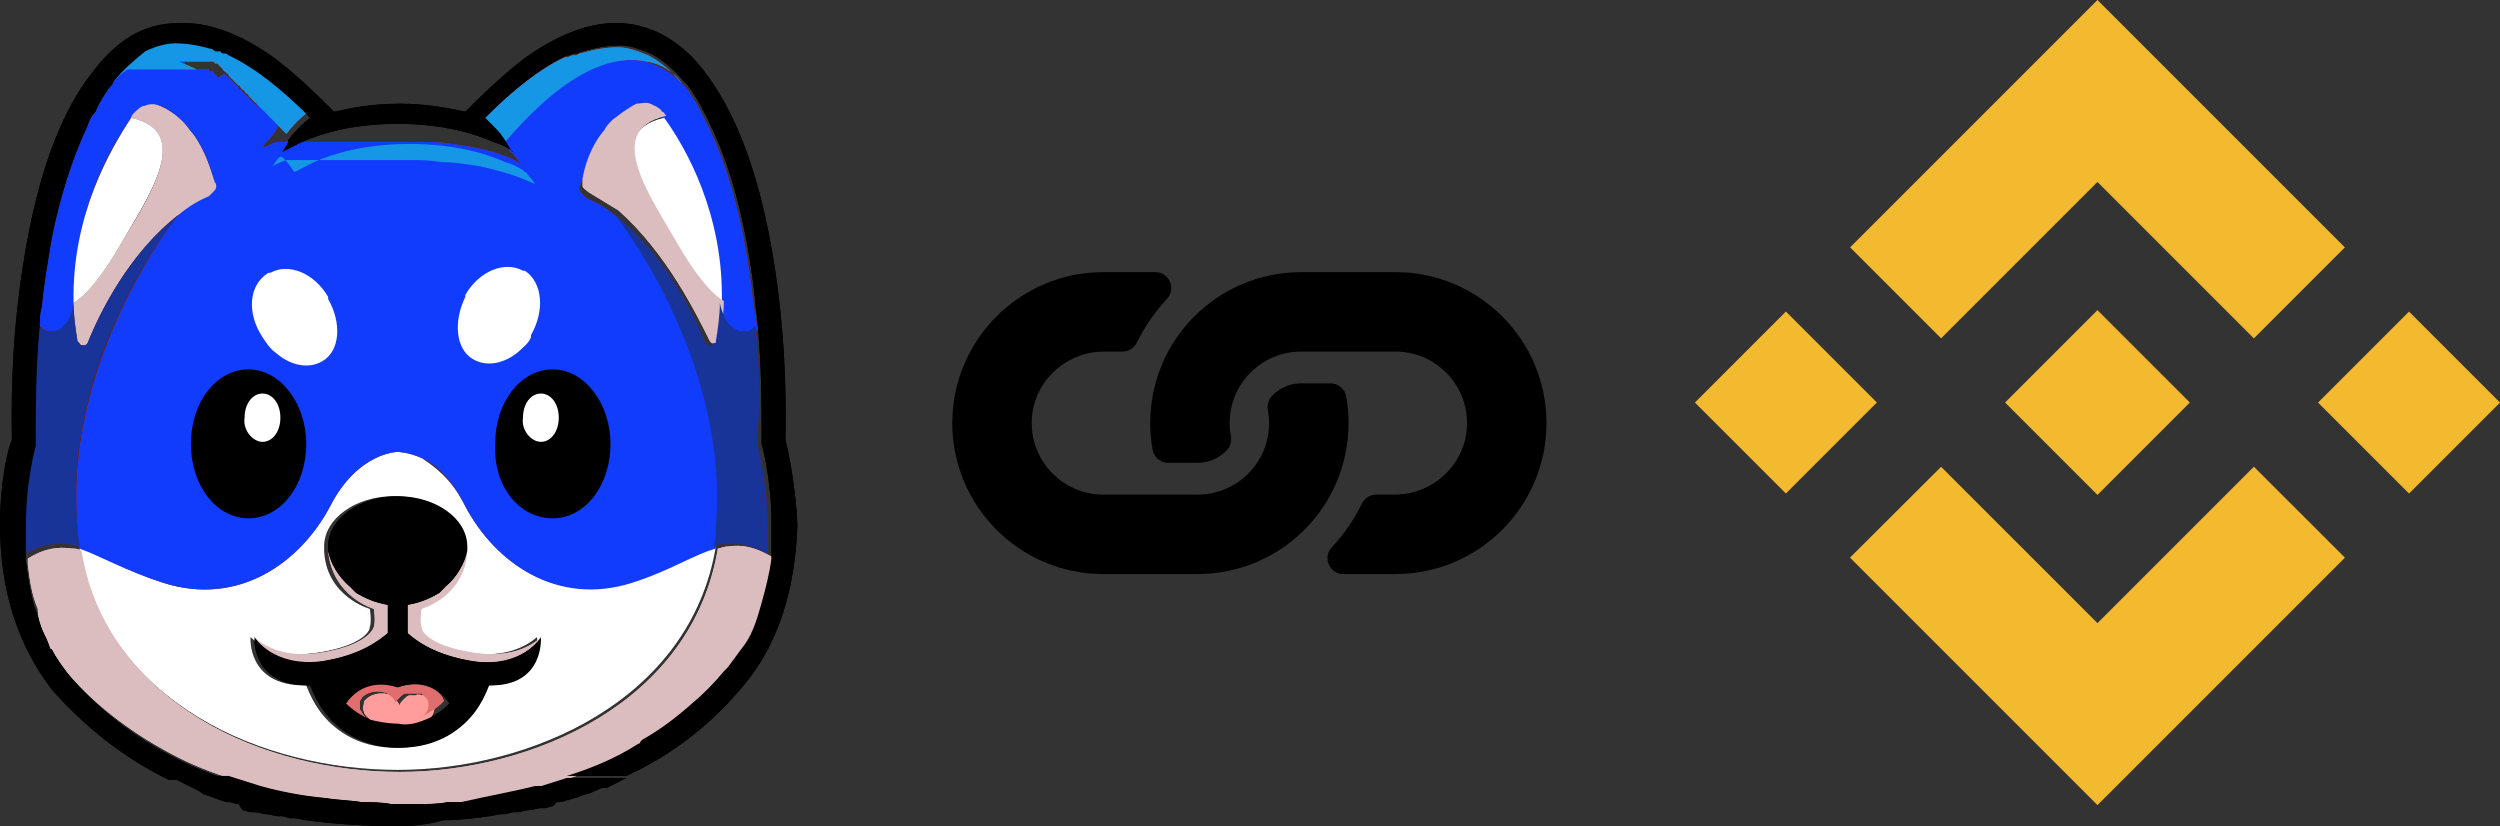 <svg width="118" height="39" viewBox="0 0 118 39" fill="none" xmlns="http://www.w3.org/2000/svg">
<rect x="0" y="0" width="118" height="39" fill="#333333" stroke="none"/>
<g clip-path="url(#clip0_28_392)">
<path d="M63.652 19.97C63.65 23.933 60.444 27.084 56.551 27.095C56.543 27.095 56.535 27.095 56.527 27.095L52.072 27.095C48.143 27.095 44.947 23.898 44.947 19.97C44.947 16.041 48.143 12.845 52.072 12.845L54.532 12.845C55.184 12.845 55.529 13.623 55.085 14.101C54.519 14.71 54.034 15.406 53.658 16.17C53.531 16.429 53.271 16.595 52.983 16.595L52.115 16.595C50.257 16.595 48.715 18.078 48.697 19.936C48.679 21.812 50.2 23.345 52.072 23.345L56.526 23.345C58.395 23.345 59.901 21.831 59.901 19.97C59.901 19.725 59.873 19.506 59.843 19.343C59.821 19.228 59.827 19.11 59.86 18.997C59.892 18.884 59.951 18.781 60.03 18.695C60.367 18.332 60.852 18.095 61.406 18.095L62.802 18.095C63.168 18.095 63.477 18.36 63.541 18.72C63.615 19.133 63.652 19.551 63.652 19.97V19.97ZM72.995 19.97C72.995 16.041 69.799 12.845 65.87 12.845L61.415 12.845C61.407 12.845 61.398 12.845 61.391 12.845C57.497 12.856 54.292 16.007 54.29 19.97C54.29 20.389 54.327 20.807 54.4 21.22C54.464 21.58 54.774 21.845 55.14 21.845L56.535 21.845C57.089 21.845 57.574 21.608 57.911 21.245C57.991 21.159 58.049 21.055 58.082 20.943C58.114 20.83 58.12 20.712 58.099 20.596C58.069 20.433 58.04 20.215 58.04 19.97C58.04 18.109 59.546 16.595 61.415 16.595L65.87 16.595C67.742 16.595 69.263 18.127 69.244 20.003C69.226 21.861 67.684 23.345 65.826 23.345L64.959 23.345C64.671 23.345 64.41 23.511 64.283 23.77C63.907 24.534 63.423 25.23 62.857 25.838C62.413 26.316 62.758 27.095 63.41 27.095L65.87 27.095C69.798 27.095 72.995 23.898 72.995 19.97V19.97Z" fill="black"/>
</g>
<g clip-path="url(#clip1_28_392)">
<path d="M21.963 23.895C21.306 22.565 20.461 21.995 19.898 21.615C19.241 21.33 18.772 21.33 18.772 21.33C18.772 21.33 16.895 21.33 15.581 23.895C14.173 26.555 11.263 28.645 7.697 27.505C5.913 26.935 4.787 26.175 3.754 25.89C4.411 29.595 6.57 32.16 9.386 33.87C12.202 35.58 15.675 36.34 18.772 36.34C24.967 36.34 32.569 33.11 33.789 25.795C32.757 26.175 31.631 26.84 29.847 27.41C26.281 28.645 23.371 26.555 21.963 23.895ZM22.996 32.35C22.808 32.825 22.526 33.205 22.245 33.585C21.682 34.345 20.555 35.295 18.678 35.295C16.801 35.295 15.675 34.345 15.111 33.585C14.83 33.205 14.642 32.825 14.454 32.35H14.361C11.639 32.35 11.826 30.07 11.826 30.07C11.826 30.07 12.765 31.115 14.83 30.83C16.895 30.545 17.458 29.88 17.458 29.595C17.552 29.31 17.458 28.74 17.458 28.74C17.458 28.74 15.393 28.17 15.299 25.985C15.299 25.89 15.299 25.89 15.299 25.795C15.299 24.465 16.801 23.42 18.584 23.42C20.367 23.42 21.869 24.465 21.869 25.795C21.869 25.89 21.869 25.89 21.869 25.985C21.682 28.17 19.71 28.74 19.71 28.74C19.71 28.74 19.617 29.31 19.71 29.595C19.804 29.88 20.367 30.545 22.339 30.83C24.31 31.115 25.342 30.07 25.342 30.07C25.342 30.07 25.718 32.35 22.996 32.35Z" fill="#18171F"/>
<path d="M19.992 32.73C19.898 32.73 19.711 32.635 19.617 32.73C19.711 32.635 19.898 32.635 19.992 32.73Z" fill="black"/>
<path d="M17.176 32.92C17.364 32.73 17.646 32.635 17.927 32.635C17.646 32.635 17.364 32.73 17.176 32.92Z" fill="black"/>
<path d="M35.573 14.49C35.291 11.64 34.634 8.41 33.414 5.94C33.32 5.75 33.226 5.56 33.132 5.37C32.944 4.99 32.663 4.515 32.381 4.135C32.288 4.04 32.288 4.04 32.194 3.945C31.724 3.47 31.161 3.09 30.41 2.9C29.002 2.615 26.844 3.09 23.84 6.7C23.934 6.795 24.028 6.985 24.028 7.08C24.028 7.175 24.122 7.175 24.122 7.175C24.216 7.27 24.215 7.27 24.309 7.365C24.403 7.46 24.497 7.65 24.591 7.745C24.591 7.745 23.84 7.175 21.963 6.89C21.4 6.795 20.837 6.7 20.18 6.7C19.898 6.7 19.335 6.7 18.772 6.7C18.678 6.7 18.584 6.7 18.49 6.7H18.396C18.302 6.7 18.209 6.7 18.115 6.7H18.021C17.927 6.7 17.833 6.7 17.739 6.7H17.645C17.552 6.7 17.458 6.7 17.364 6.7H17.27H16.988H16.895C16.801 6.7 16.707 6.7 16.613 6.7H16.519C16.425 6.7 16.331 6.7 16.331 6.7H16.238C16.144 6.7 16.05 6.7 16.05 6.7H15.956C15.862 6.7 15.768 6.7 15.768 6.7H15.674C15.581 6.7 15.581 6.7 15.487 6.7H15.393C15.299 6.7 15.299 6.7 15.205 6.7H15.111C15.017 6.7 15.017 6.7 14.923 6.7H14.83C14.736 6.7 14.736 6.7 14.642 6.7H14.548H14.36H14.266H14.173H14.079H13.985H13.891H13.797H13.703H13.609H13.515H13.422H13.328H13.234H13.14H13.046C12.577 6.89 12.389 6.985 12.389 6.985C12.483 6.795 12.577 6.7 12.671 6.605C12.765 6.51 12.765 6.415 12.858 6.415C12.952 6.225 13.046 6.13 13.14 5.94C13.14 5.94 13.14 5.94 13.14 5.845C13.046 5.75 13.046 5.75 12.952 5.655L12.858 5.56L12.765 5.465L12.671 5.37L12.577 5.275L12.483 5.18L12.389 5.085L12.295 4.99L12.201 4.895L12.108 4.8L12.014 4.705L11.92 4.61L12.201 5.085L12.108 4.99L12.014 4.895L11.92 4.8L11.826 4.705L11.732 4.61L11.638 4.515L11.544 4.42C11.544 4.42 11.451 4.42 11.451 4.325L11.357 4.23C11.357 4.23 11.263 4.23 11.263 4.135L11.169 4.04L11.075 3.945L10.981 3.85L10.887 3.755L10.794 3.66C10.794 3.66 10.7 3.66 10.7 3.565C10.7 3.565 10.606 3.565 10.606 3.47L10.324 3.66C10.324 3.66 10.23 3.66 10.23 3.565C10.23 3.565 10.137 3.565 10.137 3.47C10.137 3.47 10.043 3.47 10.043 3.375H9.949C9.949 3.375 9.855 3.375 9.855 3.28H9.761H9.667H9.573H9.48H9.386H9.292H9.198H9.104H9.01H8.916H8.823H8.729H8.635L8.729 2.9H8.635H8.541H8.447H8.353H8.259H8.166H8.072H7.978H7.884H7.79C7.79 2.9 7.79 2.9 7.696 2.9C7.696 2.9 7.696 2.9 7.602 2.9H7.696H7.602L7.509 2.805H7.415H7.321H7.227V2.9C7.227 2.9 7.227 2.9 7.133 2.9V2.9H7.039C7.039 2.9 7.039 2.9 6.945 2.9H6.852H6.758H6.664H6.57V2.995H6.476H6.382H6.288H6.194H6.101H6.007H5.913C5.725 3.47 5.537 3.66 5.35 3.85C5.256 3.945 5.256 4.04 5.162 4.135C4.974 4.42 4.693 4.8 4.505 5.275C4.317 5.465 4.223 5.655 4.13 5.94C3.379 7.555 2.816 9.36 2.44 11.26C2.252 12.4 2.065 13.445 1.971 14.49C1.877 14.775 1.877 15.06 1.877 15.345C1.877 15.44 1.971 15.44 2.065 15.535C2.159 15.63 2.252 15.63 2.346 15.63C2.44 15.63 2.534 15.63 2.628 15.63C3.473 15.44 3.566 14.3 3.566 14.3C3.379 10.12 5.162 6.985 6.194 5.56C6.288 5.465 6.288 5.37 6.382 5.37C6.476 5.18 6.758 5.085 6.945 4.99C7.133 4.895 7.415 4.99 7.602 4.99C7.978 5.18 8.353 5.465 8.635 5.75C8.823 5.94 8.916 6.035 9.01 6.225C9.667 6.985 9.949 7.935 10.043 8.505C10.043 8.6 10.043 8.79 10.043 8.885C9.949 8.98 9.855 9.075 9.761 9.17C9.292 9.455 8.823 9.74 8.447 10.12C8.353 10.215 3.003 16.96 3.66 24.845C3.66 24.94 3.66 25.13 3.66 25.225C3.754 25.51 3.754 25.7 3.754 25.89C4.787 26.27 5.913 26.935 7.696 27.505C11.263 28.645 14.173 26.555 15.581 23.895C16.895 21.33 18.772 21.33 18.772 21.33C18.772 21.33 19.241 21.33 19.898 21.615C20.555 21.9 21.306 22.565 21.963 23.895C23.371 26.555 26.28 28.645 29.847 27.505C31.631 26.935 32.757 26.175 33.789 25.89C33.789 25.7 33.883 25.51 33.883 25.32C33.883 25.225 33.883 25.035 33.883 24.94C34.54 16.96 29.19 10.31 29.096 10.215C28.627 9.835 28.158 9.55 27.688 9.36C27.595 9.265 27.501 9.17 27.407 9.075C27.313 8.98 27.313 8.79 27.407 8.695C27.595 8.125 27.876 7.175 28.439 6.415C28.533 6.225 28.721 6.13 28.815 5.94C29.096 5.655 29.472 5.37 29.941 5.18C30.129 5.085 30.41 5.085 30.598 5.18C30.786 5.275 30.973 5.37 31.161 5.56C31.255 5.655 31.255 5.655 31.349 5.75C32.288 7.175 34.165 10.31 34.071 14.49C34.071 14.49 34.165 15.63 35.009 15.82C35.103 15.82 35.197 15.82 35.291 15.82C35.385 15.82 35.479 15.725 35.573 15.725C35.666 15.725 35.666 15.63 35.76 15.535C35.666 15.06 35.666 14.775 35.573 14.49Z" fill="#E70C00"/>
<path d="M12.39 15.915C12.578 16.2 12.765 16.485 13.047 16.675C13.704 17.245 14.549 17.435 15.206 17.055C16.05 16.58 16.144 15.25 15.487 14.11V14.015C14.83 12.875 13.61 12.4 12.765 12.875H12.671C11.733 13.445 11.639 14.775 12.39 15.915Z" fill="#18171F"/>
<path d="M5.632 11.64C6.946 9.36 9.199 6.225 6.195 5.56C5.256 6.985 3.379 10.12 3.473 14.3C3.473 14.3 4.318 13.92 5.632 11.64Z" fill="#18171F"/>
<path d="M8.635 5.75C8.823 5.94 8.917 6.035 9.011 6.225C8.917 6.035 8.823 5.94 8.635 5.75Z" fill="#18171F"/>
<path d="M8.447 10.12C8.917 9.74 9.386 9.455 9.855 9.265C9.949 9.17 10.043 9.075 10.137 8.98C10.231 8.885 10.231 8.695 10.137 8.6C9.949 8.03 9.667 7.08 9.104 6.32C8.917 6.13 8.823 5.94 8.635 5.75C8.353 5.465 7.978 5.18 7.509 4.99C7.321 4.895 7.039 4.895 6.852 4.99C6.664 4.99 6.476 5.18 6.288 5.37C6.288 5.37 6.195 5.465 6.195 5.56C9.198 6.225 6.945 9.455 5.631 11.64C4.317 13.92 3.473 14.3 3.473 14.3C3.473 14.87 3.567 15.535 3.66 16.105C3.66 16.2 3.66 16.2 3.754 16.2L3.848 16.295C3.942 16.295 3.942 16.295 4.036 16.295L4.13 16.2C4.693 14.775 6.101 11.925 8.447 10.12Z" fill="#DBBDBF"/>
<path d="M3.285 25.7C3.473 25.7 3.661 25.795 3.755 25.795C3.755 25.7 3.755 25.51 3.661 25.225C3.661 25.13 3.661 24.94 3.661 24.845C2.91 16.865 8.354 10.215 8.448 10.12C6.101 11.925 4.693 14.775 4.13 16.2L4.036 16.295C4.036 16.295 3.942 16.295 3.848 16.295C3.755 16.295 3.755 16.295 3.755 16.2L3.661 16.105C3.567 15.535 3.473 14.87 3.473 14.3C3.473 14.3 3.379 15.44 2.534 15.63C2.441 15.63 2.347 15.63 2.253 15.63C2.159 15.63 2.065 15.535 1.971 15.535C1.877 15.535 1.877 15.44 1.783 15.345C1.596 17.435 1.596 19.24 1.596 20.19C1.596 20.57 1.596 20.855 1.596 20.855V20.95C1.596 20.95 1.596 20.95 1.596 21.045C1.596 21.045 1.126 22.66 1.126 24.845C1.126 25.13 1.126 25.32 1.126 25.605C1.126 25.795 1.126 25.985 1.126 26.175C1.971 25.7 2.628 25.605 3.285 25.7Z" fill="#A50400"/>
<path d="M15.205 31.21C16.989 30.925 17.927 30.26 18.303 29.88V28.55C17.74 28.455 17.27 28.265 16.801 27.98L16.707 27.885C16.613 27.79 16.613 27.79 16.519 27.695C15.956 27.22 15.581 26.555 15.487 25.985C15.675 28.17 17.646 28.74 17.646 28.74C17.646 28.74 17.74 29.31 17.646 29.595C17.552 29.88 16.989 30.545 15.018 30.83C12.953 31.115 12.014 30.07 12.014 30.07C12.014 30.07 12.859 31.59 15.205 31.21Z" fill="#DBBDBF"/>
<path d="M13.14 7.46C13.047 7.555 12.953 7.745 12.859 7.84C13.047 7.745 13.234 7.65 13.516 7.555H13.61H13.704H13.797H13.891H13.985H14.079H14.173C14.173 7.555 14.173 7.555 14.267 7.555H14.361H14.454H14.548H14.642H14.736H14.83H15.018H15.111C15.205 7.555 15.205 7.555 15.299 7.555H15.393C15.487 7.555 15.487 7.555 15.581 7.555H15.675C15.768 7.555 15.768 7.555 15.862 7.555H15.956C16.05 7.555 16.05 7.555 16.144 7.555H16.238C16.332 7.555 16.332 7.555 16.426 7.555H16.519C16.613 7.555 16.707 7.555 16.707 7.555H16.801C16.895 7.555 16.989 7.555 16.989 7.555H17.083C17.176 7.555 17.27 7.555 17.364 7.555H17.458H17.74H17.833C17.927 7.555 18.021 7.555 18.115 7.555H18.209C18.303 7.555 18.397 7.555 18.491 7.555H18.584C18.678 7.555 18.772 7.555 18.866 7.555H18.96C19.054 7.555 19.148 7.555 19.241 7.555C19.805 7.555 20.274 7.555 20.837 7.65C21.4 7.65 21.963 7.745 22.62 7.84C24.404 8.22 25.248 8.695 25.248 8.695C25.154 8.505 25.061 8.41 24.967 8.315C24.873 8.22 24.873 8.125 24.779 8.125C24.779 8.125 24.497 7.84 23.84 7.65C22.996 7.27 21.494 6.795 19.335 6.795C17.176 6.795 15.675 7.27 14.83 7.65C14.267 7.935 13.891 8.125 13.891 8.125C13.328 7.27 13.234 7.365 13.14 7.46Z" fill="#FF3E39"/>
<path d="M5.35 3.85C5.538 3.66 5.726 3.47 6.007 3.28H6.101H6.195H6.289H6.383H6.476H6.57H6.664H6.758H6.852H6.946H7.04H7.133H7.227C7.227 3.28 7.227 3.28 7.321 3.28H7.415H7.509H7.603C7.603 3.28 7.603 3.28 7.697 3.28H7.79H7.884H7.978H8.072H8.166H8.26H8.354H8.447H8.541H8.635C8.635 3.28 8.635 3.28 8.729 3.28H8.823H8.917H9.011H9.104H9.198H9.292L8.447 2.9H8.541H8.635H8.729H8.823H8.917H9.011H9.104H9.198H9.292H9.386H9.48H9.574H9.668H9.761H9.855H9.949H10.043C10.043 2.9 10.137 2.9 10.137 2.995H10.231C10.231 2.995 10.325 2.995 10.325 3.09C10.325 3.09 10.418 3.09 10.418 3.185C10.418 3.185 10.512 3.185 10.512 3.28L10.606 3.375C10.606 3.375 10.7 3.375 10.7 3.47C10.7 3.47 10.794 3.47 10.794 3.565L10.888 3.66L10.982 3.755L11.075 3.85L11.169 3.945L11.263 4.04C11.263 4.04 11.357 4.04 11.357 4.135L11.451 4.23C11.451 4.23 11.545 4.23 11.545 4.325L11.639 4.42C11.639 4.42 11.733 4.42 11.733 4.515L11.826 4.61L11.92 4.705L12.014 4.8L12.108 4.895L12.202 4.99L12.296 5.085L12.39 5.18L12.483 5.275L12.577 5.37L12.671 5.465L12.765 5.56L12.859 5.655L12.953 5.75L13.047 5.845L13.14 5.94L13.234 6.035L13.328 6.13C13.422 6.225 13.422 6.225 13.516 6.32C13.797 5.94 14.173 5.56 14.548 5.275C13.234 3.945 11.92 2.9 10.7 2.33C10.606 2.235 10.512 2.235 10.418 2.235C10.418 2.235 10.325 2.235 10.325 2.14C10.325 2.14 10.325 2.14 10.231 2.14H10.137C10.043 2.14 10.043 2.14 9.949 2.045C9.292 1.855 8.729 1.76 8.166 1.76C7.697 1.76 7.133 1.95 6.758 2.14C6.383 2.805 5.819 3.28 5.35 3.85Z" fill="#FF3E39"/>
<path d="M22.338 16.96C22.995 17.34 23.84 17.15 24.497 16.58C24.685 16.39 24.966 16.2 25.06 15.915C25.06 15.915 25.06 15.915 25.06 15.82C25.717 14.68 25.623 13.35 24.779 12.78C24.779 12.78 24.779 12.78 24.685 12.78C23.84 12.305 22.62 12.78 21.963 13.92C21.963 13.92 21.963 13.92 21.963 14.015C21.4 15.155 21.494 16.485 22.338 16.96Z" fill="#18171F"/>
<path d="M31.912 11.64C33.226 13.825 33.977 14.205 34.071 14.3C34.165 10.12 32.382 6.985 31.349 5.56C28.346 6.225 30.598 9.455 31.912 11.64Z" fill="#18171F"/>
<path d="M28.533 6.225C28.627 6.035 28.815 5.94 28.909 5.75C28.721 5.94 28.627 6.035 28.533 6.225Z" fill="#18171F"/>
<path d="M20.462 33.11C20.462 33.015 20.368 32.92 20.18 32.825C20.18 32.825 20.18 32.825 20.086 32.825C20.086 32.825 20.086 32.825 19.992 32.825C19.898 32.825 19.711 32.73 19.617 32.825C19.617 32.825 19.617 32.825 19.523 32.825H19.429C19.429 32.825 19.429 32.825 19.335 32.825C19.241 32.825 19.148 32.92 19.054 33.015C18.96 33.11 18.866 33.205 18.866 33.3C18.678 32.92 18.397 32.73 18.021 32.73C17.74 32.73 17.458 32.825 17.27 33.015C17.177 33.11 17.177 33.11 17.177 33.205C17.177 33.3 17.083 33.395 17.177 33.585C17.177 33.68 17.27 33.775 17.364 33.87C17.458 33.965 17.552 34.06 17.646 34.06C18.115 34.25 18.491 34.345 18.96 34.25C19.429 34.25 19.898 34.155 20.274 34.06C20.18 33.965 20.649 33.68 20.462 33.11Z" fill="#FF9C9C"/>
<path d="M33.508 16.105L33.602 16.2C33.602 16.2 33.696 16.2 33.79 16.2C33.883 16.2 33.883 16.2 33.883 16.105L33.977 16.01C34.071 15.44 34.165 14.775 34.165 14.205C34.165 14.205 33.32 13.825 32.006 11.545C30.692 9.265 28.44 6.13 31.443 5.465C31.349 5.37 31.349 5.275 31.255 5.275C31.162 5.085 30.88 4.99 30.692 4.895C30.505 4.8 30.223 4.895 30.035 4.895C29.66 5.085 29.284 5.37 28.909 5.655C28.721 5.845 28.627 5.94 28.533 6.13C27.876 6.89 27.595 7.84 27.501 8.41C27.501 8.505 27.501 8.695 27.501 8.79C27.501 8.885 27.689 8.98 27.783 9.075C28.252 9.36 28.721 9.645 29.191 9.93C31.443 11.925 32.851 14.775 33.508 16.105Z" fill="#DBBDBF"/>
<path d="M35.666 15.345C35.666 15.44 35.573 15.44 35.479 15.535C35.385 15.63 35.291 15.63 35.197 15.63C35.103 15.63 35.01 15.63 34.916 15.63C34.165 15.44 33.977 14.3 33.977 14.3C33.977 14.87 33.883 15.535 33.789 16.105C33.789 16.2 33.789 16.2 33.695 16.2L33.602 16.295C33.508 16.295 33.508 16.295 33.414 16.295L33.32 16.2C32.757 14.87 31.349 11.925 29.002 10.12C29.096 10.215 34.446 16.96 33.789 24.845C33.789 24.94 33.789 25.13 33.789 25.225C33.789 25.415 33.695 25.605 33.695 25.795C33.883 25.7 34.071 25.7 34.165 25.7C34.822 25.605 35.479 25.7 36.23 26.175C36.23 25.985 36.23 25.795 36.23 25.605C36.23 25.32 36.23 25.13 36.23 24.845C36.23 22.66 35.76 21.045 35.76 21.045C35.76 21.045 35.76 21.045 35.76 20.95V20.855C35.76 20.855 35.76 20.57 35.76 20.19C35.948 19.24 35.854 17.435 35.666 15.345Z" fill="#A50400"/>
<path d="M21.024 27.695C20.931 27.79 20.931 27.79 20.837 27.885L20.743 27.98C20.274 28.265 19.804 28.455 19.241 28.55V29.88C19.71 30.26 20.555 30.925 22.339 31.21C24.685 31.495 25.53 30.07 25.53 30.07C25.53 30.07 24.591 31.115 22.526 30.83C20.461 30.545 19.898 29.88 19.898 29.595C19.804 29.31 19.898 28.74 19.898 28.74C19.898 28.74 21.963 28.17 22.057 25.985C21.963 26.555 21.588 27.22 21.024 27.695Z" fill="#DBBDBF"/>
<path d="M30.504 2.9C31.161 2.995 31.818 3.375 32.194 3.945C31.724 3.375 31.161 2.9 30.598 2.615C30.129 2.425 29.659 2.235 29.19 2.235C28.627 2.235 28.064 2.33 27.407 2.52C27.313 2.52 27.313 2.52 27.219 2.615C27.219 2.615 27.219 2.615 27.125 2.615C27.125 2.615 27.125 2.615 27.031 2.615C26.937 2.615 26.844 2.71 26.75 2.71H26.656C25.436 3.28 24.122 4.325 22.808 5.655C23.183 5.94 23.558 6.225 23.84 6.7C26.937 3.09 29.096 2.615 30.504 2.9Z" fill="#FF3E39"/>
<path d="M18.772 32.445C17.27 31.875 16.519 32.92 16.331 33.205C16.613 33.49 16.989 33.775 17.458 33.965C17.364 33.87 17.27 33.87 17.176 33.775C17.082 33.68 17.082 33.585 16.989 33.49C16.989 33.395 16.989 33.205 16.989 33.11C16.989 33.015 17.082 33.015 17.082 32.92C17.27 32.73 17.552 32.635 17.833 32.635C18.209 32.635 18.584 32.825 18.678 33.205C18.678 33.11 18.772 33.015 18.866 32.92C18.96 32.825 19.053 32.73 19.147 32.73C19.147 32.73 19.147 32.73 19.241 32.73C19.241 32.73 19.241 32.73 19.335 32.73C19.429 32.73 19.617 32.73 19.71 32.73C19.71 32.73 19.71 32.73 19.804 32.73C19.804 32.73 19.804 32.73 19.898 32.73C19.992 32.825 20.086 32.92 20.18 33.015C20.367 33.585 19.898 33.87 19.804 33.87C20.18 33.68 20.555 33.49 20.931 33.11C21.024 32.92 20.274 31.97 18.772 32.445Z" fill="#E06E6E"/>
<path d="M8.447 35.77C9.386 36.245 10.418 36.625 11.451 36.91C12.765 37.29 14.079 37.575 15.393 37.67C15.956 37.765 16.519 37.765 17.082 37.86C17.552 37.86 18.021 37.86 18.49 37.955C18.584 37.955 18.678 37.955 18.772 37.955C18.96 37.955 19.147 37.955 19.335 37.955C19.429 37.955 19.429 37.955 19.523 37.955C20.086 37.955 20.649 37.955 21.118 37.86C21.212 37.86 21.212 37.86 21.306 37.86H21.494H21.588C21.681 37.86 21.681 37.86 21.775 37.86C24.967 37.48 27.782 36.625 30.129 35.295C30.129 35.295 30.223 35.295 30.223 35.2L30.317 35.105C31.161 34.63 31.912 34.06 32.663 33.395C33.226 32.92 33.696 32.445 34.165 31.875C34.259 31.78 34.259 31.78 34.353 31.685C34.634 31.305 34.916 30.925 35.197 30.545C35.573 29.975 35.761 29.31 35.948 28.645C36.136 27.98 36.324 27.22 36.417 26.555C36.417 26.46 36.417 26.365 36.417 26.27C35.573 25.795 35.01 25.7 34.353 25.795C34.165 25.795 33.977 25.89 33.883 25.89C32.663 33.205 25.061 36.435 18.866 36.435C15.768 36.435 12.296 35.675 9.48 33.965C6.664 32.255 4.411 29.595 3.848 25.985C3.66 25.89 3.473 25.89 3.379 25.89C2.722 25.795 2.065 25.89 1.314 26.365C1.314 26.46 1.314 26.555 1.314 26.65C1.408 27.41 1.502 28.075 1.783 28.74C1.783 29.025 1.877 29.5 2.065 29.88C2.159 30.07 2.253 30.26 2.346 30.545C2.346 30.545 2.346 30.64 2.44 30.64C2.628 31.02 2.91 31.4 3.191 31.78C4.599 33.395 6.382 34.725 8.447 35.77Z" fill="#DBBDBF"/>
<path d="M25.53 30.07C25.53 30.07 24.685 31.59 22.338 31.21C20.555 30.925 19.617 30.26 19.241 29.88V28.55C19.804 28.455 20.274 28.265 20.743 27.98L20.837 27.885C20.931 27.79 20.931 27.79 21.024 27.695C21.588 27.22 21.963 26.555 22.057 25.985C22.057 25.89 22.057 25.89 22.057 25.795C22.057 24.465 20.555 23.42 18.772 23.42C16.988 23.42 15.487 24.465 15.487 25.795C15.487 25.89 15.487 25.89 15.487 25.985C15.581 26.555 15.956 27.22 16.519 27.695C16.613 27.79 16.613 27.79 16.707 27.885L16.801 27.98C17.27 28.265 17.739 28.455 18.303 28.55V29.88C17.833 30.26 16.988 30.925 15.205 31.21C12.859 31.495 12.014 30.07 12.014 30.07C12.014 30.07 11.826 32.35 14.548 32.35H14.642C14.83 32.825 15.018 33.205 15.299 33.585C15.862 34.345 16.988 35.295 18.866 35.295C20.743 35.295 21.869 34.345 22.432 33.585C22.714 33.205 22.902 32.825 23.089 32.35H23.183C25.718 32.35 25.53 30.07 25.53 30.07ZM20.086 33.965C19.617 34.155 19.241 34.25 18.772 34.155C18.303 34.155 17.833 34.06 17.458 33.965C17.364 33.87 17.27 33.87 17.176 33.775C17.27 33.87 17.364 33.965 17.458 33.965C17.082 33.775 16.707 33.585 16.331 33.205C16.519 32.92 17.27 31.97 18.772 32.445C20.274 31.875 21.024 32.92 21.212 33.205C20.931 33.49 20.555 33.775 20.086 33.965Z" fill="black"/>
<path d="M25.248 37.1H28.627C28.627 37.1 28.158 37.29 27.97 37.385C27.782 37.48 27.595 37.48 27.407 37.575C27.219 37.67 27.031 37.67 26.844 37.765H26.75C26.562 37.86 26.468 37.86 26.28 37.86L26.093 38.05C25.999 38.05 25.811 38.145 25.717 38.145C25.623 38.145 25.623 38.145 25.53 38.145C25.342 38.145 25.154 38.24 24.966 38.24C24.779 38.24 24.591 38.335 24.403 38.335C24.309 38.335 24.309 38.335 24.216 38.335C24.122 38.335 23.934 38.43 23.84 38.43H23.652C23.465 38.43 23.277 38.525 23.089 38.525C22.432 38.62 21.681 38.715 20.93 38.715C20.273 38.905 19.523 39 18.772 39C17.364 39 15.862 38.905 14.454 38.715C14.267 38.715 14.079 38.62 13.891 38.62H13.703C13.61 38.62 13.422 38.525 13.328 38.525C13.234 38.525 13.234 38.525 13.14 38.525C12.953 38.525 12.765 38.43 12.577 38.43C12.389 38.43 12.202 38.335 12.014 38.335C11.92 38.335 11.92 38.335 11.826 38.335C11.732 38.335 11.545 38.24 11.451 38.24L11.263 37.955C11.075 37.955 10.981 37.86 10.794 37.86H10.7C10.324 37.765 9.949 37.575 9.574 37.48C9.386 37.29 9.104 37.195 8.916 37.1H12.296C13.328 37.385 14.36 37.575 15.393 37.67C15.956 37.765 16.519 37.765 17.082 37.86C17.552 37.86 18.021 37.86 18.49 37.955C18.584 37.955 18.678 37.955 18.772 37.955C18.959 37.955 19.147 37.955 19.335 37.955C19.429 37.955 19.429 37.955 19.523 37.955C20.086 37.955 20.649 37.955 21.118 37.86C21.212 37.86 21.212 37.86 21.306 37.86H21.494H21.588C21.681 37.86 21.681 37.86 21.775 37.86C22.995 37.575 24.122 37.385 25.248 37.1Z" fill="black"/>
<path d="M35.103 32.35C33.602 34.155 31.818 35.58 29.566 36.625H26.75C27.97 36.245 29.096 35.77 30.129 35.105C30.129 35.105 30.223 35.105 30.223 35.01L30.317 34.915C31.161 34.44 31.912 33.87 32.663 33.205C33.226 32.73 33.696 32.255 34.165 31.685C34.259 31.59 34.259 31.59 34.353 31.495C34.634 31.115 34.916 30.735 35.197 30.355C35.573 29.785 35.761 29.12 35.948 28.455C36.136 27.79 36.324 27.03 36.417 26.365C36.417 26.27 36.417 26.175 36.417 26.08C36.417 25.89 36.417 25.7 36.417 25.51C36.417 25.225 36.417 25.035 36.417 24.75C36.417 22.565 35.948 20.95 35.948 20.95C35.948 20.95 35.948 20.95 35.948 20.855V20.76C35.948 20.76 35.948 20.475 35.948 20.095C35.948 19.145 35.948 17.34 35.761 15.25C35.761 14.965 35.667 14.68 35.667 14.395C35.385 11.545 34.728 8.315 33.508 5.845C33.414 5.655 33.32 5.465 33.226 5.275C33.039 4.895 32.757 4.42 32.475 4.04C32.382 3.945 32.382 3.945 32.288 3.85C31.818 3.28 31.255 2.805 30.692 2.52C30.223 2.33 29.753 2.14 29.284 2.14C28.721 2.14 28.158 2.235 27.501 2.425C27.407 2.425 27.407 2.425 27.313 2.52C27.313 2.52 27.313 2.52 27.219 2.52C27.219 2.52 27.219 2.52 27.125 2.52C27.032 2.52 26.938 2.615 26.844 2.615H26.75C25.53 3.185 24.216 4.23 22.902 5.56C23.09 5.75 23.277 5.94 23.465 6.13C23.747 6.415 23.934 6.795 24.122 7.08C24.122 7.175 24.216 7.175 24.216 7.175C24.216 7.175 23.934 6.89 23.277 6.7C22.433 6.32 20.931 5.845 18.772 5.845C16.613 5.845 15.111 6.32 14.267 6.7C13.704 6.985 13.328 7.175 13.328 7.175C13.422 6.985 13.516 6.89 13.61 6.7V6.605C13.891 6.225 14.267 5.845 14.642 5.56C13.328 4.23 12.014 3.185 10.794 2.615C10.7 2.52 10.606 2.52 10.512 2.52C10.512 2.52 10.418 2.52 10.418 2.425C10.418 2.425 10.418 2.425 10.325 2.425H10.231C10.137 2.425 10.137 2.425 10.043 2.33C9.386 2.14 8.823 2.045 8.26 2.045C7.79 2.045 7.227 2.235 6.852 2.425C6.382 2.805 5.819 3.28 5.35 3.85C5.35 3.945 5.256 4.04 5.162 4.135C4.975 4.42 4.693 4.8 4.505 5.275C4.318 5.465 4.224 5.655 4.13 5.94C3.379 7.555 2.816 9.36 2.44 11.26C2.253 12.4 2.065 13.445 1.971 14.49C1.877 14.775 1.877 15.06 1.877 15.345C1.689 17.435 1.689 19.24 1.689 20.19C1.689 20.57 1.689 20.855 1.689 20.855V20.95C1.689 20.95 1.689 20.95 1.689 21.045C1.689 21.045 1.22 22.66 1.22 24.845C1.22 25.13 1.22 25.32 1.22 25.605C1.22 25.795 1.22 25.985 1.22 26.175C1.22 26.27 1.22 26.365 1.22 26.46C1.314 27.22 1.408 27.885 1.596 28.55C1.783 29.025 1.877 29.5 2.065 29.88C2.159 30.07 2.253 30.26 2.346 30.545C2.346 30.545 2.346 30.64 2.44 30.64C2.628 31.02 2.91 31.4 3.191 31.78C4.599 33.49 6.382 34.82 8.447 35.865C9.198 36.245 9.949 36.53 10.794 36.815H7.978C5.819 35.77 3.942 34.25 2.44 32.54C0.845 30.45 0 27.885 0 24.75C0 22.755 0.375 21.14 0.563 20.76C0.563 20.285 0.469 17.53 0.845 14.3C1.408 9.455 2.534 5.75 4.318 3.47C5.444 1.95 6.758 1.095 8.354 1.095C9.761 1 11.357 1.57 13.046 2.805C14.267 3.755 15.299 4.8 15.768 5.275C16.613 5.085 17.552 4.895 18.866 4.895C20.086 4.895 21.118 5.085 21.963 5.275C22.433 4.8 23.465 3.755 24.685 2.805C26.375 1.57 27.97 1 29.378 1.095C30.88 1.19 32.288 2.045 33.32 3.47C35.103 5.845 36.23 9.455 36.793 14.3C37.168 17.625 37.075 20.285 37.075 20.76C37.168 21.14 37.544 22.755 37.638 24.75C37.544 27.885 36.699 30.45 35.103 32.35Z" fill="black"/>
<path d="M11.733 24.465C13.234 24.465 14.455 22.945 14.455 20.95C14.455 19.05 13.234 17.435 11.733 17.435C10.231 17.435 9.011 18.955 9.011 20.95C9.011 22.945 10.231 24.465 11.733 24.465Z" fill="black"/>
<path d="M26.093 24.465C27.595 24.465 28.815 22.945 28.815 20.95C28.815 19.05 27.595 17.435 26.093 17.435C24.591 17.435 23.371 18.955 23.371 20.95C23.277 22.945 24.498 24.465 26.093 24.465Z" fill="black"/>
<path d="M12.389 20.855C12.859 20.855 13.234 20.38 13.234 19.715C13.234 19.05 12.859 18.575 12.389 18.575C11.92 18.575 11.545 19.05 11.545 19.715C11.451 20.285 11.92 20.855 12.389 20.855Z" fill="#18171F"/>
<path d="M25.53 20.855C25.999 20.855 26.374 20.38 26.374 19.715C26.374 19.05 25.999 18.575 25.53 18.575C25.06 18.575 24.685 19.05 24.685 19.715C24.591 20.285 25.06 20.855 25.53 20.855Z" fill="#18171F"/>
<path d="M29.566 36.72L28.627 37.195H25.248L26.75 36.72" fill="black"/>
<path d="M8.917 37.1L7.978 36.625H10.794L12.296 37.1" fill="black"/>
<path d="M21.963 23.895C21.306 22.565 20.461 21.995 19.898 21.615C19.241 21.33 18.772 21.33 18.772 21.33C18.772 21.33 16.895 21.33 15.581 23.895C14.173 26.555 11.263 28.645 7.697 27.505C5.913 26.935 4.787 26.175 3.754 25.89C4.411 29.595 6.57 32.16 9.386 33.87C12.202 35.58 15.675 36.34 18.772 36.34C24.967 36.34 32.569 33.11 33.789 25.795C32.757 26.175 31.631 26.84 29.847 27.41C26.281 28.645 23.371 26.555 21.963 23.895ZM22.996 32.35C22.808 32.825 22.526 33.205 22.245 33.585C21.682 34.345 20.555 35.295 18.678 35.295C16.801 35.295 15.675 34.345 15.111 33.585C14.83 33.205 14.642 32.825 14.454 32.35H14.361C11.639 32.35 11.826 30.07 11.826 30.07C11.826 30.07 12.765 31.115 14.83 30.83C16.895 30.545 17.458 29.88 17.458 29.595C17.552 29.31 17.458 28.74 17.458 28.74C17.458 28.74 15.393 28.17 15.299 25.985C15.299 25.89 15.299 25.89 15.299 25.795C15.299 24.465 16.801 23.42 18.584 23.42C20.367 23.42 21.869 24.465 21.869 25.795C21.869 25.89 21.869 25.89 21.869 25.985C21.682 28.17 19.71 28.74 19.71 28.74C19.71 28.74 19.617 29.31 19.71 29.595C19.804 29.88 20.367 30.545 22.339 30.83C24.31 31.115 25.342 30.07 25.342 30.07C25.342 30.07 25.718 32.35 22.996 32.35Z" fill="white"/>
<path d="M19.992 32.73C19.898 32.73 19.711 32.635 19.617 32.73C19.711 32.635 19.898 32.635 19.992 32.73Z" fill="black"/>
<path d="M17.176 32.92C17.364 32.73 17.646 32.635 17.927 32.635C17.646 32.635 17.364 32.73 17.176 32.92Z" fill="black"/>
<path d="M35.573 14.49C35.291 11.64 34.634 8.41 33.414 5.94C33.32 5.75 33.226 5.56 33.132 5.37C32.944 4.99 32.663 4.515 32.381 4.135C32.288 4.04 32.288 4.04 32.194 3.945C31.724 3.47 31.161 3.09 30.41 2.9C29.002 2.615 26.844 3.09 23.84 6.7C23.934 6.795 24.028 6.985 24.028 7.08C24.028 7.175 24.122 7.175 24.122 7.175C24.216 7.27 24.215 7.27 24.309 7.365C24.403 7.46 24.497 7.65 24.591 7.745C24.591 7.745 23.84 7.175 21.963 6.89C21.4 6.795 20.837 6.7 20.18 6.7C19.898 6.7 19.335 6.7 18.772 6.7C18.678 6.7 18.584 6.7 18.49 6.7H18.396C18.302 6.7 18.209 6.7 18.115 6.7H18.021C17.927 6.7 17.833 6.7 17.739 6.7H17.645C17.552 6.7 17.458 6.7 17.364 6.7H17.27H16.988H16.895C16.801 6.7 16.707 6.7 16.613 6.7H16.519C16.425 6.7 16.331 6.7 16.331 6.7H16.238C16.144 6.7 16.05 6.7 16.05 6.7H15.956C15.862 6.7 15.768 6.7 15.768 6.7H15.674C15.581 6.7 15.581 6.7 15.487 6.7H15.393C15.299 6.7 15.299 6.7 15.205 6.7H15.111C15.017 6.7 15.017 6.7 14.923 6.7H14.83C14.736 6.7 14.736 6.7 14.642 6.7H14.548H14.36H14.266H14.173H14.079H13.985H13.891H13.797H13.703H13.609H13.515H13.422H13.328H13.234H13.14H13.046C12.577 6.89 12.389 6.985 12.389 6.985C12.483 6.795 12.577 6.7 12.671 6.605C12.765 6.51 12.765 6.415 12.858 6.415C12.952 6.225 13.046 6.13 13.14 5.94C13.14 5.94 13.14 5.94 13.14 5.845C13.046 5.75 13.046 5.75 12.952 5.655L12.858 5.56L12.765 5.465L12.671 5.37L12.577 5.275L12.483 5.18L12.389 5.085L12.295 4.99L12.201 4.895L12.108 4.8L12.014 4.705L11.92 4.61L12.201 5.085L12.108 4.99L12.014 4.895L11.92 4.8L11.826 4.705L11.732 4.61L11.638 4.515L11.544 4.42C11.544 4.42 11.451 4.42 11.451 4.325L11.357 4.23C11.357 4.23 11.263 4.23 11.263 4.135L11.169 4.04L11.075 3.945L10.981 3.85L10.887 3.755L10.794 3.66C10.794 3.66 10.7 3.66 10.7 3.565C10.7 3.565 10.606 3.565 10.606 3.47L10.324 3.66C10.324 3.66 10.23 3.66 10.23 3.565C10.23 3.565 10.137 3.565 10.137 3.47C10.137 3.47 10.043 3.47 10.043 3.375H9.949C9.949 3.375 9.855 3.375 9.855 3.28H9.761H9.667H9.573H9.48H9.386H9.292H9.198H9.104H9.01H8.916H8.823H8.729H8.635L8.729 2.9H8.635H8.541H8.447H8.353H8.259H8.166H8.072H7.978H7.884H7.79C7.79 2.9 7.79 2.9 7.696 2.9C7.696 2.9 7.696 2.9 7.602 2.9H7.696H7.602L7.509 2.805H7.415H7.321H7.227V2.9C7.227 2.9 7.227 2.9 7.133 2.9V2.9H7.039C7.039 2.9 7.039 2.9 6.945 2.9H6.852H6.758H6.664H6.57V2.995H6.476H6.382H6.288H6.194H6.101H6.007H5.913C5.725 3.47 5.537 3.66 5.35 3.85C5.256 3.945 5.256 4.04 5.162 4.135C4.974 4.42 4.693 4.8 4.505 5.275C4.317 5.465 4.223 5.655 4.13 5.94C3.379 7.555 2.816 9.36 2.44 11.26C2.252 12.4 2.065 13.445 1.971 14.49C1.877 14.775 1.877 15.06 1.877 15.345C1.877 15.44 1.971 15.44 2.065 15.535C2.159 15.63 2.252 15.63 2.346 15.63C2.44 15.63 2.534 15.63 2.628 15.63C3.473 15.44 3.566 14.3 3.566 14.3C3.379 10.12 5.162 6.985 6.194 5.56C6.288 5.465 6.288 5.37 6.382 5.37C6.476 5.18 6.758 5.085 6.945 4.99C7.133 4.895 7.415 4.99 7.602 4.99C7.978 5.18 8.353 5.465 8.635 5.75C8.823 5.94 8.916 6.035 9.01 6.225C9.667 6.985 9.949 7.935 10.043 8.505C10.043 8.6 10.043 8.79 10.043 8.885C9.949 8.98 9.855 9.075 9.761 9.17C9.292 9.455 8.823 9.74 8.447 10.12C8.353 10.215 3.003 16.96 3.66 24.845C3.66 24.94 3.66 25.13 3.66 25.225C3.754 25.51 3.754 25.7 3.754 25.89C4.787 26.27 5.913 26.935 7.696 27.505C11.263 28.645 14.173 26.555 15.581 23.895C16.895 21.33 18.772 21.33 18.772 21.33C18.772 21.33 19.241 21.33 19.898 21.615C20.555 21.9 21.306 22.565 21.963 23.895C23.371 26.555 26.28 28.645 29.847 27.505C31.631 26.935 32.757 26.175 33.789 25.89C33.789 25.7 33.883 25.51 33.883 25.32C33.883 25.225 33.883 25.035 33.883 24.94C34.54 16.96 29.19 10.31 29.096 10.215C28.627 9.835 28.158 9.55 27.688 9.36C27.595 9.265 27.501 9.17 27.407 9.075C27.313 8.98 27.313 8.79 27.407 8.695C27.595 8.125 27.876 7.175 28.439 6.415C28.533 6.225 28.721 6.13 28.815 5.94C29.096 5.655 29.472 5.37 29.941 5.18C30.129 5.085 30.41 5.085 30.598 5.18C30.786 5.275 30.973 5.37 31.161 5.56C31.255 5.655 31.255 5.655 31.349 5.75C32.288 7.175 34.165 10.31 34.071 14.49C34.071 14.49 34.165 15.63 35.009 15.82C35.103 15.82 35.197 15.82 35.291 15.82C35.385 15.82 35.479 15.725 35.573 15.725C35.666 15.725 35.666 15.63 35.76 15.535C35.666 15.06 35.666 14.775 35.573 14.49Z" fill="#113CFC"/>
<path d="M12.39 15.915C12.578 16.2 12.765 16.485 13.047 16.675C13.704 17.245 14.549 17.435 15.206 17.055C16.05 16.58 16.144 15.25 15.487 14.11V14.015C14.83 12.875 13.61 12.4 12.765 12.875H12.671C11.733 13.445 11.639 14.775 12.39 15.915Z" fill="white"/>
<path d="M5.632 11.64C6.946 9.36 9.199 6.225 6.195 5.56C5.256 6.985 3.379 10.12 3.473 14.3C3.473 14.3 4.318 13.92 5.632 11.64Z" fill="white"/>
<path d="M8.635 5.75C8.823 5.94 8.917 6.035 9.011 6.225C8.917 6.035 8.823 5.94 8.635 5.75Z" fill="white"/>
<path d="M8.447 10.12C8.917 9.74 9.386 9.455 9.855 9.265C9.949 9.17 10.043 9.075 10.137 8.98C10.231 8.885 10.231 8.695 10.137 8.6C9.949 8.03 9.667 7.08 9.104 6.32C8.917 6.13 8.823 5.94 8.635 5.75C8.353 5.465 7.978 5.18 7.509 4.99C7.321 4.895 7.039 4.895 6.852 4.99C6.664 4.99 6.476 5.18 6.288 5.37C6.288 5.37 6.195 5.465 6.195 5.56C9.198 6.225 6.945 9.455 5.631 11.64C4.317 13.92 3.473 14.3 3.473 14.3C3.473 14.87 3.567 15.535 3.66 16.105C3.66 16.2 3.66 16.2 3.754 16.2L3.848 16.295C3.942 16.295 3.942 16.295 4.036 16.295L4.13 16.2C4.693 14.775 6.101 11.925 8.447 10.12Z" fill="#DBBDBF"/>
<path d="M3.285 25.7C3.473 25.7 3.661 25.795 3.755 25.795C3.755 25.7 3.755 25.51 3.661 25.225C3.661 25.13 3.661 24.94 3.661 24.845C2.91 16.865 8.354 10.215 8.448 10.12C6.101 11.925 4.693 14.775 4.13 16.2L4.036 16.295C4.036 16.295 3.942 16.295 3.848 16.295C3.755 16.295 3.755 16.295 3.755 16.2L3.661 16.105C3.567 15.535 3.473 14.87 3.473 14.3C3.473 14.3 3.379 15.44 2.534 15.63C2.441 15.63 2.347 15.63 2.253 15.63C2.159 15.63 2.065 15.535 1.971 15.535C1.877 15.535 1.877 15.44 1.783 15.345C1.596 17.435 1.596 19.24 1.596 20.19C1.596 20.57 1.596 20.855 1.596 20.855V20.95C1.596 20.95 1.596 20.95 1.596 21.045C1.596 21.045 1.126 22.66 1.126 24.845C1.126 25.13 1.126 25.32 1.126 25.605C1.126 25.795 1.126 25.985 1.126 26.175C1.971 25.7 2.628 25.605 3.285 25.7Z" fill="#193498"/>
<path d="M15.205 31.21C16.989 30.925 17.927 30.26 18.303 29.88V28.55C17.74 28.455 17.27 28.265 16.801 27.98L16.707 27.885C16.613 27.79 16.613 27.79 16.519 27.695C15.956 27.22 15.581 26.555 15.487 25.985C15.675 28.17 17.646 28.74 17.646 28.74C17.646 28.74 17.74 29.31 17.646 29.595C17.552 29.88 16.989 30.545 15.018 30.83C12.953 31.115 12.014 30.07 12.014 30.07C12.014 30.07 12.859 31.59 15.205 31.21Z" fill="#DBBDBF"/>
<path d="M13.14 7.46C13.047 7.555 12.953 7.745 12.859 7.84C13.047 7.745 13.234 7.65 13.516 7.555H13.61H13.704H13.797H13.891H13.985H14.079H14.173C14.173 7.555 14.173 7.555 14.267 7.555H14.361H14.454H14.548H14.642H14.736H14.83H15.018H15.111C15.205 7.555 15.205 7.555 15.299 7.555H15.393C15.487 7.555 15.487 7.555 15.581 7.555H15.675C15.768 7.555 15.768 7.555 15.862 7.555H15.956C16.05 7.555 16.05 7.555 16.144 7.555H16.238C16.332 7.555 16.332 7.555 16.426 7.555H16.519C16.613 7.555 16.707 7.555 16.707 7.555H16.801C16.895 7.555 16.989 7.555 16.989 7.555H17.083C17.176 7.555 17.27 7.555 17.364 7.555H17.458H17.74H17.833C17.927 7.555 18.021 7.555 18.115 7.555H18.209C18.303 7.555 18.397 7.555 18.491 7.555H18.584C18.678 7.555 18.772 7.555 18.866 7.555H18.96C19.054 7.555 19.148 7.555 19.241 7.555C19.805 7.555 20.274 7.555 20.837 7.65C21.4 7.65 21.963 7.745 22.62 7.84C24.404 8.22 25.248 8.695 25.248 8.695C25.154 8.505 25.061 8.41 24.967 8.315C24.873 8.22 24.873 8.125 24.779 8.125C24.779 8.125 24.497 7.84 23.84 7.65C22.996 7.27 21.494 6.795 19.335 6.795C17.176 6.795 15.675 7.27 14.83 7.65C14.267 7.935 13.891 8.125 13.891 8.125C13.328 7.27 13.234 7.365 13.14 7.46Z" fill="#1597E5"/>
<path d="M5.35 3.85C5.538 3.66 5.726 3.47 6.007 3.28H6.101H6.195H6.289H6.383H6.476H6.57H6.664H6.758H6.852H6.946H7.04H7.133H7.227C7.227 3.28 7.227 3.28 7.321 3.28H7.415H7.509H7.603C7.603 3.28 7.603 3.28 7.697 3.28H7.79H7.884H7.978H8.072H8.166H8.26H8.354H8.447H8.541H8.635C8.635 3.28 8.635 3.28 8.729 3.28H8.823H8.917H9.011H9.104H9.198H9.292L8.447 2.9H8.541H8.635H8.729H8.823H8.917H9.011H9.104H9.198H9.292H9.386H9.48H9.574H9.668H9.761H9.855H9.949H10.043C10.043 2.9 10.137 2.9 10.137 2.995H10.231C10.231 2.995 10.325 2.995 10.325 3.09C10.325 3.09 10.418 3.09 10.418 3.185C10.418 3.185 10.512 3.185 10.512 3.28L10.606 3.375C10.606 3.375 10.7 3.375 10.7 3.47C10.7 3.47 10.794 3.47 10.794 3.565L10.888 3.66L10.982 3.755L11.075 3.85L11.169 3.945L11.263 4.04C11.263 4.04 11.357 4.04 11.357 4.135L11.451 4.23C11.451 4.23 11.545 4.23 11.545 4.325L11.639 4.42C11.639 4.42 11.733 4.42 11.733 4.515L11.826 4.61L11.92 4.705L12.014 4.8L12.108 4.895L12.202 4.99L12.296 5.085L12.39 5.18L12.483 5.275L12.577 5.37L12.671 5.465L12.765 5.56L12.859 5.655L12.953 5.75L13.047 5.845L13.14 5.94L13.234 6.035L13.328 6.13C13.422 6.225 13.422 6.225 13.516 6.32C13.797 5.94 14.173 5.56 14.548 5.275C13.234 3.945 11.92 2.9 10.7 2.33C10.606 2.235 10.512 2.235 10.418 2.235C10.418 2.235 10.325 2.235 10.325 2.14C10.325 2.14 10.325 2.14 10.231 2.14H10.137C10.043 2.14 10.043 2.14 9.949 2.045C9.292 1.855 8.729 1.76 8.166 1.76C7.697 1.76 7.133 1.95 6.758 2.14C6.383 2.805 5.819 3.28 5.35 3.85Z" fill="#1597E5"/>
<path d="M22.338 16.96C22.995 17.34 23.84 17.15 24.497 16.58C24.685 16.39 24.966 16.2 25.06 15.915C25.06 15.915 25.06 15.915 25.06 15.82C25.717 14.68 25.623 13.35 24.779 12.78C24.779 12.78 24.779 12.78 24.685 12.78C23.84 12.305 22.62 12.78 21.963 13.92C21.963 13.92 21.963 13.92 21.963 14.015C21.4 15.155 21.494 16.485 22.338 16.96Z" fill="white"/>
<path d="M31.912 11.64C33.226 13.825 33.977 14.205 34.071 14.3C34.165 10.12 32.382 6.985 31.349 5.56C28.346 6.225 30.598 9.455 31.912 11.64Z" fill="white"/>
<path d="M28.533 6.225C28.627 6.035 28.815 5.94 28.909 5.75C28.721 5.94 28.627 6.035 28.533 6.225Z" fill="white"/>
<path d="M20.462 33.11C20.462 33.015 20.368 32.92 20.18 32.825C20.18 32.825 20.18 32.825 20.086 32.825C20.086 32.825 20.086 32.825 19.992 32.825C19.898 32.825 19.711 32.73 19.617 32.825C19.617 32.825 19.617 32.825 19.523 32.825H19.429C19.429 32.825 19.429 32.825 19.335 32.825C19.241 32.825 19.148 32.92 19.054 33.015C18.96 33.11 18.866 33.205 18.866 33.3C18.678 32.92 18.397 32.73 18.021 32.73C17.74 32.73 17.458 32.825 17.27 33.015C17.177 33.11 17.177 33.11 17.177 33.205C17.177 33.3 17.083 33.395 17.177 33.585C17.177 33.68 17.27 33.775 17.364 33.87C17.458 33.965 17.552 34.06 17.646 34.06C18.115 34.25 18.491 34.345 18.96 34.25C19.429 34.25 19.898 34.155 20.274 34.06C20.18 33.965 20.649 33.68 20.462 33.11Z" fill="#FF9C9C"/>
<path d="M33.508 16.105L33.602 16.2C33.602 16.2 33.696 16.2 33.79 16.2C33.883 16.2 33.883 16.2 33.883 16.105L33.977 16.01C34.071 15.44 34.165 14.775 34.165 14.205C34.165 14.205 33.32 13.825 32.006 11.545C30.692 9.265 28.44 6.13 31.443 5.465C31.349 5.37 31.349 5.275 31.255 5.275C31.162 5.085 30.88 4.99 30.692 4.895C30.505 4.8 30.223 4.895 30.035 4.895C29.66 5.085 29.284 5.37 28.909 5.655C28.721 5.845 28.627 5.94 28.533 6.13C27.876 6.89 27.595 7.84 27.501 8.41C27.501 8.505 27.501 8.695 27.501 8.79C27.501 8.885 27.689 8.98 27.783 9.075C28.252 9.36 28.721 9.645 29.191 9.93C31.443 11.925 32.851 14.775 33.508 16.105Z" fill="#DBBDBF"/>
<path d="M35.666 15.345C35.666 15.44 35.573 15.44 35.479 15.535C35.385 15.63 35.291 15.63 35.197 15.63C35.103 15.63 35.01 15.63 34.916 15.63C34.165 15.44 33.977 14.3 33.977 14.3C33.977 14.87 33.883 15.535 33.789 16.105C33.789 16.2 33.789 16.2 33.695 16.2L33.602 16.295C33.508 16.295 33.508 16.295 33.414 16.295L33.32 16.2C32.757 14.87 31.349 11.925 29.002 10.12C29.096 10.215 34.446 16.96 33.789 24.845C33.789 24.94 33.789 25.13 33.789 25.225C33.789 25.415 33.695 25.605 33.695 25.795C33.883 25.7 34.071 25.7 34.165 25.7C34.822 25.605 35.479 25.7 36.23 26.175C36.23 25.985 36.23 25.795 36.23 25.605C36.23 25.32 36.23 25.13 36.23 24.845C36.23 22.66 35.76 21.045 35.76 21.045C35.76 21.045 35.76 21.045 35.76 20.95V20.855C35.76 20.855 35.76 20.57 35.76 20.19C35.948 19.24 35.854 17.435 35.666 15.345Z" fill="#193498"/>
<path d="M21.024 27.695C20.931 27.79 20.931 27.79 20.837 27.885L20.743 27.98C20.274 28.265 19.804 28.455 19.241 28.55V29.88C19.71 30.26 20.555 30.925 22.339 31.21C24.685 31.495 25.53 30.07 25.53 30.07C25.53 30.07 24.591 31.115 22.526 30.83C20.461 30.545 19.898 29.88 19.898 29.595C19.804 29.31 19.898 28.74 19.898 28.74C19.898 28.74 21.963 28.17 22.057 25.985C21.963 26.555 21.588 27.22 21.024 27.695Z" fill="#DBBDBF"/>
<path d="M30.504 2.9C31.161 2.995 31.818 3.375 32.194 3.945C31.724 3.375 31.161 2.9 30.598 2.615C30.129 2.425 29.659 2.235 29.19 2.235C28.627 2.235 28.064 2.33 27.407 2.52C27.313 2.52 27.313 2.52 27.219 2.615C27.219 2.615 27.219 2.615 27.125 2.615C27.125 2.615 27.125 2.615 27.031 2.615C26.937 2.615 26.844 2.71 26.75 2.71H26.656C25.436 3.28 24.122 4.325 22.808 5.655C23.183 5.94 23.558 6.225 23.84 6.7C26.937 3.09 29.096 2.615 30.504 2.9Z" fill="#1597E5"/>
<path d="M18.772 32.445C17.27 31.875 16.519 32.92 16.331 33.205C16.613 33.49 16.989 33.775 17.458 33.965C17.364 33.87 17.27 33.87 17.176 33.775C17.082 33.68 17.082 33.585 16.989 33.49C16.989 33.395 16.989 33.205 16.989 33.11C16.989 33.015 17.082 33.015 17.082 32.92C17.27 32.73 17.552 32.635 17.833 32.635C18.209 32.635 18.584 32.825 18.678 33.205C18.678 33.11 18.772 33.015 18.866 32.92C18.96 32.825 19.053 32.73 19.147 32.73C19.147 32.73 19.147 32.73 19.241 32.73C19.241 32.73 19.241 32.73 19.335 32.73C19.429 32.73 19.617 32.73 19.71 32.73C19.71 32.73 19.71 32.73 19.804 32.73C19.804 32.73 19.804 32.73 19.898 32.73C19.992 32.825 20.086 32.92 20.18 33.015C20.367 33.585 19.898 33.87 19.804 33.87C20.18 33.68 20.555 33.49 20.931 33.11C21.024 32.92 20.274 31.97 18.772 32.445Z" fill="#E06E6E"/>
<path d="M8.447 35.77C9.386 36.245 10.418 36.625 11.451 36.91C12.765 37.29 14.079 37.575 15.393 37.67C15.956 37.765 16.519 37.765 17.082 37.86C17.552 37.86 18.021 37.86 18.49 37.955C18.584 37.955 18.678 37.955 18.772 37.955C18.96 37.955 19.147 37.955 19.335 37.955C19.429 37.955 19.429 37.955 19.523 37.955C20.086 37.955 20.649 37.955 21.118 37.86C21.212 37.86 21.212 37.86 21.306 37.86H21.494H21.588C21.681 37.86 21.681 37.86 21.775 37.86C24.967 37.48 27.782 36.625 30.129 35.295C30.129 35.295 30.223 35.295 30.223 35.2L30.317 35.105C31.161 34.63 31.912 34.06 32.663 33.395C33.226 32.92 33.696 32.445 34.165 31.875C34.259 31.78 34.259 31.78 34.353 31.685C34.634 31.305 34.916 30.925 35.197 30.545C35.573 29.975 35.761 29.31 35.948 28.645C36.136 27.98 36.324 27.22 36.417 26.555C36.417 26.46 36.417 26.365 36.417 26.27C35.573 25.795 35.01 25.7 34.353 25.795C34.165 25.795 33.977 25.89 33.883 25.89C32.663 33.205 25.061 36.435 18.866 36.435C15.768 36.435 12.296 35.675 9.48 33.965C6.664 32.255 4.411 29.595 3.848 25.985C3.66 25.89 3.473 25.89 3.379 25.89C2.722 25.795 2.065 25.89 1.314 26.365C1.314 26.46 1.314 26.555 1.314 26.65C1.408 27.41 1.502 28.075 1.783 28.74C1.783 29.025 1.877 29.5 2.065 29.88C2.159 30.07 2.253 30.26 2.346 30.545C2.346 30.545 2.346 30.64 2.44 30.64C2.628 31.02 2.91 31.4 3.191 31.78C4.599 33.395 6.382 34.725 8.447 35.77Z" fill="#DBBDBF"/>
<path d="M25.53 30.07C25.53 30.07 24.685 31.59 22.338 31.21C20.555 30.925 19.617 30.26 19.241 29.88V28.55C19.804 28.455 20.274 28.265 20.743 27.98L20.837 27.885C20.931 27.79 20.931 27.79 21.024 27.695C21.588 27.22 21.963 26.555 22.057 25.985C22.057 25.89 22.057 25.89 22.057 25.795C22.057 24.465 20.555 23.42 18.772 23.42C16.988 23.42 15.487 24.465 15.487 25.795C15.487 25.89 15.487 25.89 15.487 25.985C15.581 26.555 15.956 27.22 16.519 27.695C16.613 27.79 16.613 27.79 16.707 27.885L16.801 27.98C17.27 28.265 17.739 28.455 18.303 28.55V29.88C17.833 30.26 16.988 30.925 15.205 31.21C12.859 31.495 12.014 30.07 12.014 30.07C12.014 30.07 11.826 32.35 14.548 32.35H14.642C14.83 32.825 15.018 33.205 15.299 33.585C15.862 34.345 16.988 35.295 18.866 35.295C20.743 35.295 21.869 34.345 22.432 33.585C22.714 33.205 22.902 32.825 23.089 32.35H23.183C25.718 32.35 25.53 30.07 25.53 30.07ZM20.086 33.965C19.617 34.155 19.241 34.25 18.772 34.155C18.303 34.155 17.833 34.06 17.458 33.965C17.364 33.87 17.27 33.87 17.176 33.775C17.27 33.87 17.364 33.965 17.458 33.965C17.082 33.775 16.707 33.585 16.331 33.205C16.519 32.92 17.27 31.97 18.772 32.445C20.274 31.875 21.024 32.92 21.212 33.205C20.931 33.49 20.555 33.775 20.086 33.965Z" fill="black"/>
<path d="M25.248 37.1H28.627C28.627 37.1 28.158 37.29 27.97 37.385C27.782 37.48 27.595 37.48 27.407 37.575C27.219 37.67 27.031 37.67 26.844 37.765H26.75C26.562 37.86 26.468 37.86 26.28 37.86L26.093 38.05C25.999 38.05 25.811 38.145 25.717 38.145C25.623 38.145 25.623 38.145 25.53 38.145C25.342 38.145 25.154 38.24 24.966 38.24C24.779 38.24 24.591 38.335 24.403 38.335C24.309 38.335 24.309 38.335 24.216 38.335C24.122 38.335 23.934 38.43 23.84 38.43H23.652C23.465 38.43 23.277 38.525 23.089 38.525C22.432 38.62 21.681 38.715 20.93 38.715C20.273 38.905 19.523 39 18.772 39C17.364 39 15.862 38.905 14.454 38.715C14.267 38.715 14.079 38.62 13.891 38.62H13.703C13.61 38.62 13.422 38.525 13.328 38.525C13.234 38.525 13.234 38.525 13.14 38.525C12.953 38.525 12.765 38.43 12.577 38.43C12.389 38.43 12.202 38.335 12.014 38.335C11.92 38.335 11.92 38.335 11.826 38.335C11.732 38.335 11.545 38.24 11.451 38.24L11.263 37.955C11.075 37.955 10.981 37.86 10.794 37.86H10.7C10.324 37.765 9.949 37.575 9.574 37.48C9.386 37.29 9.104 37.195 8.916 37.1H12.296C13.328 37.385 14.36 37.575 15.393 37.67C15.956 37.765 16.519 37.765 17.082 37.86C17.552 37.86 18.021 37.86 18.49 37.955C18.584 37.955 18.678 37.955 18.772 37.955C18.959 37.955 19.147 37.955 19.335 37.955C19.429 37.955 19.429 37.955 19.523 37.955C20.086 37.955 20.649 37.955 21.118 37.86C21.212 37.86 21.212 37.86 21.306 37.86H21.494H21.588C21.681 37.86 21.681 37.86 21.775 37.86C22.995 37.575 24.122 37.385 25.248 37.1Z" fill="black"/>
<path d="M35.103 32.35C33.602 34.155 31.818 35.58 29.566 36.625H26.75C27.97 36.245 29.096 35.77 30.129 35.105C30.129 35.105 30.223 35.105 30.223 35.01L30.317 34.915C31.161 34.44 31.912 33.87 32.663 33.205C33.226 32.73 33.696 32.255 34.165 31.685C34.259 31.59 34.259 31.59 34.353 31.495C34.634 31.115 34.916 30.735 35.197 30.355C35.573 29.785 35.761 29.12 35.948 28.455C36.136 27.79 36.324 27.03 36.417 26.365C36.417 26.27 36.417 26.175 36.417 26.08C36.417 25.89 36.417 25.7 36.417 25.51C36.417 25.225 36.417 25.035 36.417 24.75C36.417 22.565 35.948 20.95 35.948 20.95C35.948 20.95 35.948 20.95 35.948 20.855V20.76C35.948 20.76 35.948 20.475 35.948 20.095C35.948 19.145 35.948 17.34 35.761 15.25C35.761 14.965 35.667 14.68 35.667 14.395C35.385 11.545 34.728 8.315 33.508 5.845C33.414 5.655 33.32 5.465 33.226 5.275C33.039 4.895 32.757 4.42 32.475 4.04C32.382 3.945 32.382 3.945 32.288 3.85C31.818 3.28 31.255 2.805 30.692 2.52C30.223 2.33 29.753 2.14 29.284 2.14C28.721 2.14 28.158 2.235 27.501 2.425C27.407 2.425 27.407 2.425 27.313 2.52C27.313 2.52 27.313 2.52 27.219 2.52C27.219 2.52 27.219 2.52 27.125 2.52C27.032 2.52 26.938 2.615 26.844 2.615H26.75C25.53 3.185 24.216 4.23 22.902 5.56C23.09 5.75 23.277 5.94 23.465 6.13C23.747 6.415 23.934 6.795 24.122 7.08C24.122 7.175 24.216 7.175 24.216 7.175C24.216 7.175 23.934 6.89 23.277 6.7C22.433 6.32 20.931 5.845 18.772 5.845C16.613 5.845 15.111 6.32 14.267 6.7C13.704 6.985 13.328 7.175 13.328 7.175C13.422 6.985 13.516 6.89 13.61 6.7V6.605C13.891 6.225 14.267 5.845 14.642 5.56C13.328 4.23 12.014 3.185 10.794 2.615C10.7 2.52 10.606 2.52 10.512 2.52C10.512 2.52 10.418 2.52 10.418 2.425C10.418 2.425 10.418 2.425 10.325 2.425H10.231C10.137 2.425 10.137 2.425 10.043 2.33C9.386 2.14 8.823 2.045 8.26 2.045C7.79 2.045 7.227 2.235 6.852 2.425C6.382 2.805 5.819 3.28 5.35 3.85C5.35 3.945 5.256 4.04 5.162 4.135C4.975 4.42 4.693 4.8 4.505 5.275C4.318 5.465 4.224 5.655 4.13 5.94C3.379 7.555 2.816 9.36 2.44 11.26C2.253 12.4 2.065 13.445 1.971 14.49C1.877 14.775 1.877 15.06 1.877 15.345C1.689 17.435 1.689 19.24 1.689 20.19C1.689 20.57 1.689 20.855 1.689 20.855V20.95C1.689 20.95 1.689 20.95 1.689 21.045C1.689 21.045 1.22 22.66 1.22 24.845C1.22 25.13 1.22 25.32 1.22 25.605C1.22 25.795 1.22 25.985 1.22 26.175C1.22 26.27 1.22 26.365 1.22 26.46C1.314 27.22 1.408 27.885 1.596 28.55C1.783 29.025 1.877 29.5 2.065 29.88C2.159 30.07 2.253 30.26 2.346 30.545C2.346 30.545 2.346 30.64 2.44 30.64C2.628 31.02 2.91 31.4 3.191 31.78C4.599 33.49 6.382 34.82 8.447 35.865C9.198 36.245 9.949 36.53 10.794 36.815H7.978C5.819 35.77 3.942 34.25 2.44 32.54C0.845 30.45 0 27.885 0 24.75C0 22.755 0.375 21.14 0.563 20.76C0.563 20.285 0.469 17.53 0.845 14.3C1.408 9.455 2.534 5.75 4.318 3.47C5.444 1.95 6.758 1.095 8.354 1.095C9.761 1 11.357 1.57 13.046 2.805C14.267 3.755 15.299 4.8 15.768 5.275C16.613 5.085 17.552 4.895 18.866 4.895C20.086 4.895 21.118 5.085 21.963 5.275C22.433 4.8 23.465 3.755 24.685 2.805C26.375 1.57 27.97 1 29.378 1.095C30.88 1.19 32.288 2.045 33.32 3.47C35.103 5.845 36.23 9.455 36.793 14.3C37.168 17.625 37.075 20.285 37.075 20.76C37.168 21.14 37.544 22.755 37.638 24.75C37.544 27.885 36.699 30.45 35.103 32.35Z" fill="black"/>
<path d="M11.733 24.465C13.234 24.465 14.455 22.945 14.455 20.95C14.455 19.05 13.234 17.435 11.733 17.435C10.231 17.435 9.011 18.955 9.011 20.95C9.011 22.945 10.231 24.465 11.733 24.465Z" fill="black"/>
<path d="M26.093 24.465C27.595 24.465 28.815 22.945 28.815 20.95C28.815 19.05 27.595 17.435 26.093 17.435C24.591 17.435 23.371 18.955 23.371 20.95C23.277 22.945 24.498 24.465 26.093 24.465Z" fill="black"/>
<path d="M12.389 20.855C12.859 20.855 13.234 20.38 13.234 19.715C13.234 19.05 12.859 18.575 12.389 18.575C11.92 18.575 11.545 19.05 11.545 19.715C11.451 20.285 11.92 20.855 12.389 20.855Z" fill="white"/>
<path d="M25.53 20.855C25.999 20.855 26.374 20.38 26.374 19.715C26.374 19.05 25.999 18.575 25.53 18.575C25.06 18.575 24.685 19.05 24.685 19.715C24.591 20.285 25.06 20.855 25.53 20.855Z" fill="white"/>
<path d="M29.566 36.72L28.627 37.195H25.248L26.75 36.72" fill="black"/>
<path d="M8.917 37.1L7.978 36.625H10.794L12.296 37.1" fill="black"/>
</g>
<path d="M91.62 15.968L99 8.588L106.383 15.971L110.677 11.677L99 0L87.326 11.674L91.62 15.968L91.62 15.968ZM80 19L84.294 14.705L88.588 18.999L84.294 23.293L80 19ZM91.62 22.033L99 29.412L106.383 22.029L110.679 26.321L110.677 26.323L99 38L87.326 26.326L87.32 26.32L91.621 22.032L91.62 22.033ZM109.412 19.002L113.706 14.708L118 19.002L113.706 23.296L109.412 19.002Z" fill="#F3BA2F"/>
<path d="M103.355 18.998H103.357L99 14.64L95.779 17.86L95.409 18.23L94.646 18.993L94.64 18.999L94.646 19.006L99 23.36L103.357 19.002L103.359 19L103.355 18.998" fill="#F3BA2F"/>
<defs>
<clipPath id="clip0_28_392">
<rect width="24" height="24" fill="white" transform="translate(58.971 3) rotate(45)"/>
</clipPath>
<clipPath id="clip1_28_392">
<rect width="38" height="38" fill="white" transform="translate(0 1)"/>
</clipPath>
</defs>
</svg>
